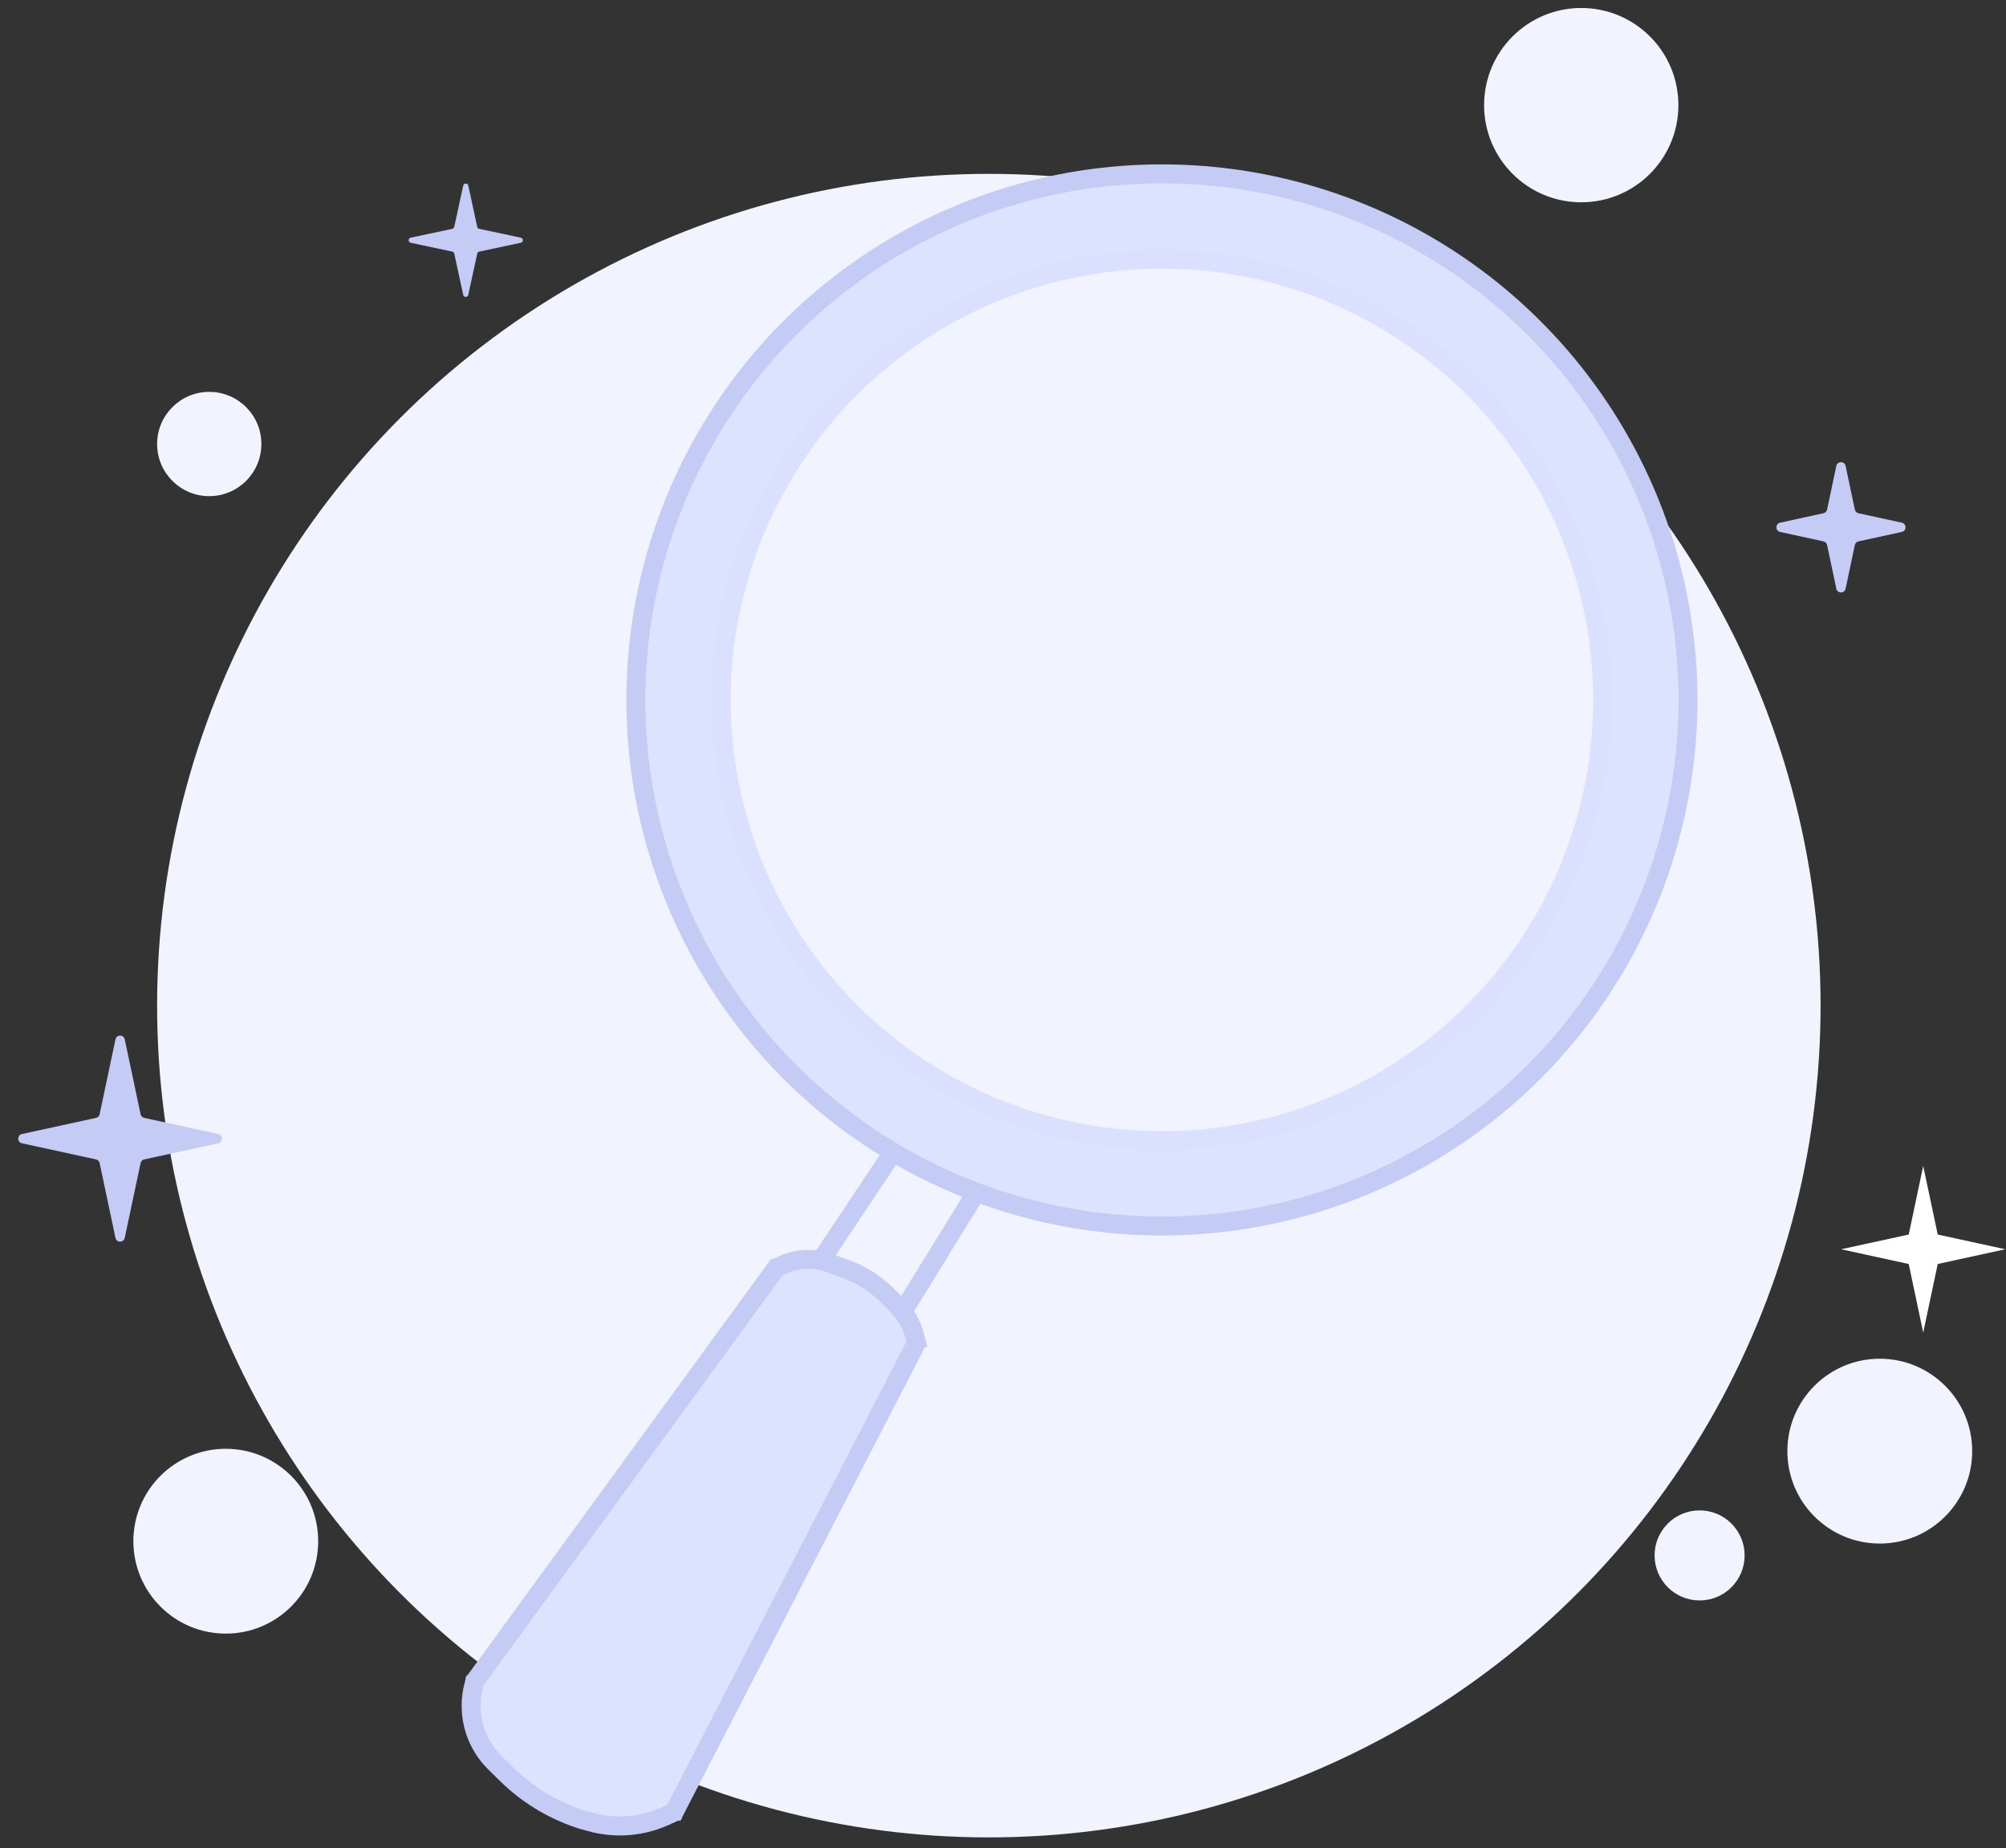 <svg width="165" height="152" viewBox="0 0 165 152" fill="none" xmlns="http://www.w3.org/2000/svg">
<rect x="0" y="0" width="165" height="152" fill="#333333" stroke="none"/>
<circle cx="81.336" cy="82.713" r="68.413" fill="#F1F3FF"/>
<circle cx="17.211" cy="36.52" r="4.288" fill="#F1F3FF"/>
<circle cx="130.063" cy="8.648" r="7.991" fill="#F1F3FF"/>
<circle cx="18.571" cy="126.764" r="7.601" fill="#F1F3FF"/>
<circle cx="154.618" cy="119.356" r="7.601" fill="#F1F3FF"/>
<circle cx="139.798" cy="127.933" r="3.703" fill="#F1F3FF"/>
<path d="M158.191 95.901L159.385 101.541L164.944 102.752L159.385 103.963L158.191 109.603L156.998 103.963L151.439 102.752L156.998 101.541L158.191 95.901Z" fill="white"/>
<path d="M151.044 38.322C151.132 37.91 151.72 37.91 151.807 38.322L152.567 41.914C152.599 42.064 152.716 42.181 152.866 42.214L156.43 42.99C156.839 43.079 156.839 43.663 156.43 43.752L152.866 44.529C152.716 44.561 152.599 44.679 152.567 44.829L151.807 48.42C151.72 48.832 151.132 48.832 151.044 48.42L150.284 44.829C150.252 44.679 150.136 44.561 149.986 44.529L146.421 43.752C146.012 43.663 146.012 43.079 146.421 42.99L149.986 42.214C150.136 42.181 150.252 42.064 150.284 41.914L151.044 38.322Z" fill="#C4CBF5"/>
<path d="M9.498 85.489C9.585 85.077 10.174 85.077 10.261 85.489L11.564 91.645C11.596 91.795 11.713 91.913 11.863 91.946L17.955 93.273C18.364 93.362 18.364 93.945 17.955 94.035L11.863 95.362C11.713 95.394 11.596 95.512 11.564 95.662L10.261 101.818C10.174 102.23 9.585 102.23 9.498 101.818L8.195 95.662C8.163 95.512 8.047 95.394 7.897 95.362L1.804 94.035C1.395 93.945 1.395 93.362 1.804 93.273L7.897 91.946C8.047 91.913 8.163 91.795 8.195 91.645L9.498 85.489Z" fill="#C4CBF5"/>
<path d="M33.782 19.968C33.556 19.92 33.556 19.597 33.782 19.549L37.199 18.822C37.282 18.805 37.346 18.741 37.364 18.658L38.1 15.265C38.148 15.041 38.469 15.041 38.518 15.265L39.254 18.658C39.272 18.741 39.336 18.805 39.418 18.822L42.835 19.549C43.061 19.597 43.061 19.92 42.835 19.968L39.418 20.694C39.336 20.712 39.272 20.776 39.254 20.858L38.518 24.251C38.469 24.476 38.148 24.476 38.1 24.251L37.364 20.858C37.346 20.776 37.282 20.712 37.199 20.694L33.782 19.968Z" fill="#C4CBF5"/>
<circle cx="95.574" cy="57.57" r="43.27" fill="#DDE2FF" stroke="#C4CBF5" stroke-width="1.559"/>
<circle cx="95.573" cy="57.569" r="36.253" fill="#F1F3FF" stroke="#DBE0FF" stroke-width="1.559"/>
<path d="M39.15 137.726L62.535 105.246L63.575 104.466L65.913 103.946H69.291L71.11 105.246L72.929 106.025L74.488 107.844L75.788 110.702L55.52 148.899L53.181 150.199H50.323L46.425 148.899L43.307 147.6L40.449 143.702L39.15 142.143V137.726Z" fill="#DDE2FF"/>
<path d="M80.203 98.23L74.275 107.844" stroke="#C4CBF5" stroke-width="1.559"/>
<path d="M73.225 95.111L67.509 103.686" stroke="#C4CBF5" stroke-width="1.559"/>
<path d="M64.097 103.946L38.892 138.506" stroke="#C4CBF5" stroke-width="1.559"/>
<path d="M75.522 110.183L55.255 149.42" stroke="#C4CBF5" stroke-width="1.559"/>
<path d="M63.571 104.466L63.999 104.228C64.935 103.707 66.01 103.492 67.074 103.612V103.612C67.509 103.662 67.936 103.766 68.344 103.924L69.076 104.206L69.323 104.289C70.698 104.747 71.948 105.52 72.974 106.545V106.545L73.779 107.351C74.107 107.678 74.393 108.045 74.632 108.442V108.442C74.911 108.907 75.121 109.41 75.258 109.935L75.524 110.962" stroke="#C4CBF5" stroke-width="1.559"/>
<path d="M55.777 148.899L54.67 149.397C53.598 149.879 52.442 150.146 51.267 150.183V150.183C50.354 150.212 49.443 150.101 48.564 149.855L47.818 149.647L47.568 149.562C45.359 148.812 43.347 147.575 41.682 145.941V145.941L40.72 144.996C39.967 144.258 39.403 143.349 39.075 142.347V142.347C38.667 141.1 38.641 139.76 39.001 138.499L39.147 137.986" stroke="#C4CBF5" stroke-width="1.559"/>
</svg>
